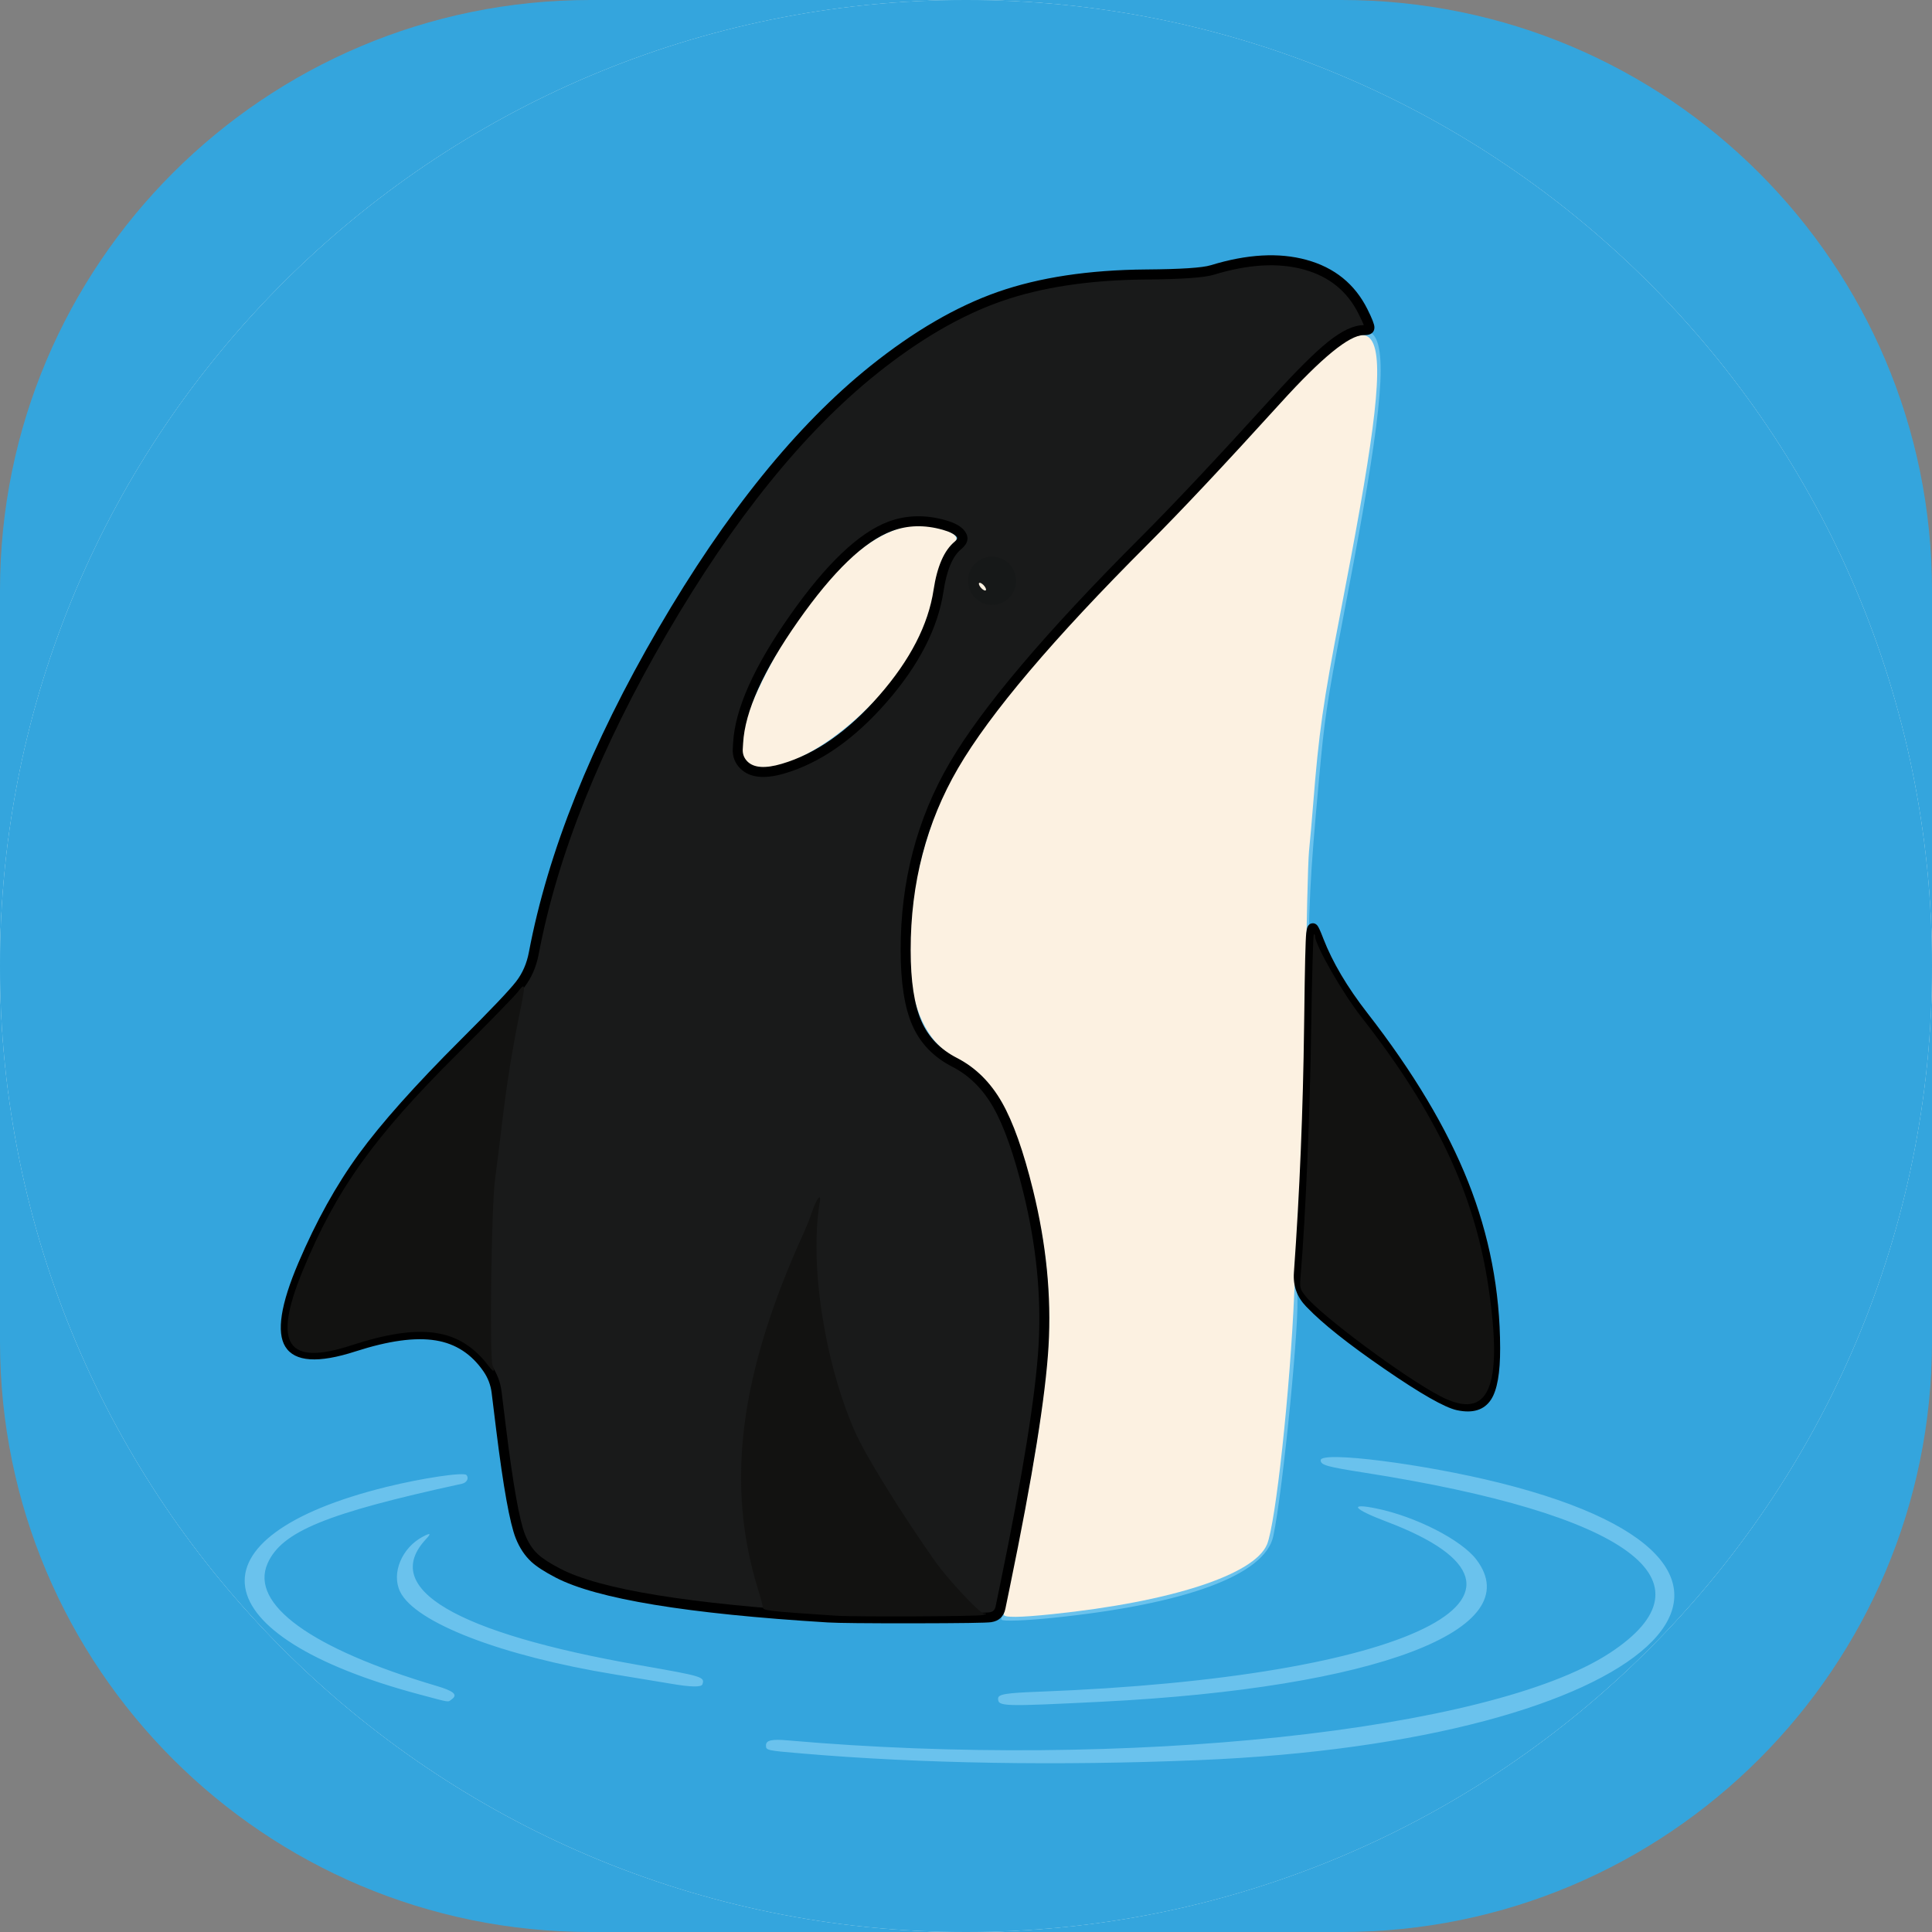 <svg xmlns="http://www.w3.org/2000/svg" xmlns:xlink="http://www.w3.org/1999/xlink" fill="none" version="1.1" width="36" height="36" viewBox="0 0 36 36"><rect x="0" y="0" width="36" height="36" fill="#808080" stroke="none"/><defs><clipPath id="master_svg0_2_784"><path d="M0 11C9.81054792658386e-16 4.925 4.925 0 11 0L25 0C31.075 0 36 4.925 36 11L36 25C36 31.075 31.075 36 25 36L11 36C4.925 36 0 31.075 0 25Z"/></clipPath></defs><g clip-path="url(#master_svg0_2_784)"><path d="M0 11C9.81054792658386e-16 4.925 4.925 0 11 0L25 0C31.075 0 36 4.925 36 11L36 25C36 31.075 31.075 36 25 36L11 36C4.925 36 0 31.075 0 25Z" fill="#34A5DD" fill-opacity="1"/><g><path d="M0,18C0,8.059,8.059,0,18,0C27.941,0,36,8.059,36,18C36,27.941,27.941,36,18,36C8.059,36,0,27.941,0,18" fill="#FCF1E1" fill-opacity="1" style="mix-blend-mode:passthrough"/></g><g><path d="M0,18C0,8.059,8.059,0,18,0C27.941,0,36,8.059,36,18C36,27.941,27.941,36,18,36C8.059,36,0,27.941,0,18M19.622,30.076C21.826,29.847,23.372,29.343,23.609,28.778C23.77,28.392,24.04,25.904,24.117,24.082C24.137,23.628,24.186,22.71,24.227,22.043C24.281,21.165,24.309,20.194,24.328,18.527C24.343,17.261,24.371,16.058,24.392,15.855C24.413,15.652,24.447,15.265,24.468,14.994C24.574,13.653,24.653,13.094,24.979,11.408C26.115,5.521,25.966,5.158,23.519,7.857C22.391,9.102,22.067,9.443,21.183,10.318C18.877,12.602,17.8,14.031,17.337,15.421C16.649,17.487,16.846,19.23,17.823,19.723C18.496,20.062,18.861,20.698,19.233,22.177C19.727,24.141,19.65,25.508,18.824,29.46C18.758,29.779,18.703,30.059,18.703,30.084C18.703,30.145,18.988,30.142,19.622,30.076ZM14.529,14.254C15.397,14.028,16.605,12.949,17.126,11.933C17.285,11.623,17.344,11.415,17.436,10.846C17.483,10.551,17.614,10.266,17.756,10.146C17.923,10.006,17.772,9.89,17.31,9.805C16.393,9.635,15.158,10.774,14.22,12.654C13.589,13.92,13.695,14.47,14.529,14.254Z" fill="#6AC2ED" fill-opacity="1" style="mix-blend-mode:passthrough"/></g><g><path d="M0,18C0,8.059,8.059,0,18,0C27.941,0,36,8.059,36,18C36,27.941,27.941,36,18,36C8.059,36,0,27.941,0,18M22.324,32.798C30.776,32.452,34.295,29.22,27.949,27.632C26.526,27.276,24.609,27.033,24.609,27.209C24.609,27.299,24.72,27.331,25.418,27.44C30.347,28.213,32.045,29.462,29.993,30.803C27.77,32.257,20.948,32.98,14.673,32.429C14.382,32.403,14.273,32.428,14.273,32.52C14.273,32.616,14.276,32.617,14.961,32.675C17.151,32.862,19.722,32.905,22.324,32.798ZM20.531,31.709C25.635,31.453,28.505,30.364,27.509,29.059C27.23,28.693,26.381,28.259,25.65,28.109C25.121,28,25.211,28.117,25.84,28.355C29.417,29.708,26.248,31.26,19.371,31.522C18.739,31.546,18.598,31.569,18.598,31.65C18.598,31.799,18.674,31.802,20.531,31.709ZM8.419,31.663C8.535,31.578,8.456,31.51,8.132,31.414C5.795,30.721,4.651,29.891,4.986,29.132C5.249,28.538,6.077,28.198,8.606,27.648C8.7,27.628,8.745,27.54,8.69,27.484C8.633,27.428,7.87,27.542,7.207,27.705C3.44,28.633,3.735,30.486,7.822,31.575C8.411,31.732,8.34,31.721,8.419,31.663ZM13.088,31.386C13.136,31.246,13.103,31.236,11.915,31.028C8.485,30.427,7.079,29.597,7.938,28.679C8.039,28.571,8.023,28.558,7.882,28.632C7.487,28.839,7.289,29.315,7.455,29.658C7.734,30.235,9.339,30.854,11.452,31.2C11.873,31.269,12.343,31.347,12.498,31.373C12.867,31.437,13.068,31.441,13.088,31.386ZM19.6,30.148C22.096,29.894,23.571,29.349,23.726,28.624C23.908,27.772,24.233,24.458,24.169,24.106C24.158,24.045,24.192,23.298,24.243,22.447C24.316,21.254,24.343,20.427,24.363,18.826C24.389,16.748,24.406,16.398,24.576,14.537C24.68,13.391,24.725,13.09,25.014,11.584C26.217,5.324,26.053,4.983,23.307,8.033C22.854,8.536,21.93,9.509,21.252,10.195C18.289,13.198,17.451,14.412,17.057,16.277C16.685,18.032,16.958,19.339,17.779,19.744C17.782,19.745,17.784,19.746,17.786,19.747C18.499,20.097,18.903,20.852,19.278,22.535C19.668,24.281,19.586,25.485,18.815,29.311C18.72,29.779,18.651,30.171,18.661,30.181C18.694,30.213,19.094,30.199,19.6,30.148ZM14.686,14.242C15.811,13.85,17.222,12.321,17.398,11.303C17.418,11.187,17.452,10.989,17.474,10.863C17.529,10.549,17.628,10.335,17.791,10.176C17.966,10.005,17.966,10.007,17.745,9.902C16.765,9.439,15.782,10.052,14.634,11.844C13.483,13.64,13.505,14.653,14.686,14.242Z" fill="#34A5DD" fill-opacity="1" style="mix-blend-mode:passthrough"/></g><g><path d="M15.434,30.139C12.837,29.981,11.147,29.704,10.398,29.314C9.676,28.938,9.601,28.749,9.34,26.64L9.253,25.941C9.234,25.783,9.176,25.632,9.086,25.501C8.609,24.809,7.857,24.686,6.597,25.093C5.297,25.513,5.011,25.054,5.646,23.567C6.302,22.03,6.959,21.128,8.65,19.441C9.78,18.314,9.862,18.208,9.947,17.761C10.65,14.046,13.538,9.088,16.277,6.892C17.882,5.606,19.239,5.131,21.357,5.115C22.252,5.108,22.364,5.1,22.588,5.031C23.905,4.627,24.952,4.914,25.396,5.802C25.555,6.119,25.556,6.152,25.406,6.152C25.085,6.152,24.65,6.502,23.793,7.446C22.447,8.929,22.1,9.298,21.326,10.072C17.786,13.609,16.873,15.175,16.875,17.706C16.876,18.883,17.127,19.456,17.789,19.796C18.446,20.133,18.807,20.765,19.159,22.196C19.649,24.189,19.576,25.435,18.727,29.549L18.642,29.957C18.623,30.05,18.548,30.121,18.455,30.135C18.3,30.159,15.807,30.162,15.434,30.139ZM14.592,14.323C15.891,13.941,17.286,12.342,17.489,11.004C17.553,10.575,17.665,10.315,17.849,10.164C18.221,9.857,17.214,9.573,16.587,9.808C15.522,10.206,13.823,12.626,13.754,13.842L13.747,13.956C13.741,14.067,13.782,14.176,13.861,14.255C14.007,14.401,14.25,14.423,14.592,14.323ZM27.167,26.186C26.742,26.095,24.991,24.89,24.421,24.297L24.404,24.28C24.261,24.13,24.188,23.927,24.203,23.721C24.315,22.156,24.373,20.76,24.393,19.119C24.419,17.058,24.412,17.114,24.571,17.523C24.749,17.981,25.017,18.433,25.404,18.932C27.109,21.125,27.854,23.003,27.86,25.119C27.862,26.011,27.678,26.295,27.167,26.186Z" fill="#191A1A" fill-opacity="1" style="mix-blend-mode:passthrough"/><path d="M17.026,30.248Q18.346,30.246,18.469,30.227Q18.689,30.194,18.734,29.976L18.818,29.568Q19.456,26.476,19.538,25.083Q19.62,23.682,19.249,22.174Q18.982,21.088,18.669,20.54Q18.349,19.979,17.831,19.713Q17.364,19.473,17.17,19.027Q16.969,18.569,16.969,17.706Q16.967,15.833,17.853,14.313Q18.746,12.782,21.391,10.138Q22.295,9.235,23.862,7.509Q25.008,6.245,25.406,6.245Q25.486,6.245,25.527,6.228Q25.613,6.191,25.61,6.094Q25.608,6.017,25.48,5.761Q25.128,5.057,24.344,4.842Q23.574,4.631,22.561,4.942Q22.328,5.014,21.357,5.021Q19.753,5.034,18.594,5.439Q17.435,5.845,16.219,6.819Q14.151,8.477,12.268,11.71Q10.386,14.941,9.855,17.743Q9.796,18.057,9.617,18.289Q9.428,18.534,8.584,19.375Q7.311,20.645,6.685,21.505Q6.056,22.368,5.56,23.531Q5.065,24.69,5.317,25.094Q5.582,25.519,6.626,25.181Q7.549,24.883,8.12,24.977Q8.674,25.067,9.009,25.554Q9.134,25.735,9.161,25.953L9.247,26.652Q9.445,28.245,9.609,28.661Q9.717,28.933,9.902,29.103Q10.047,29.236,10.355,29.396Q11.5,29.992,15.428,30.232Q15.71,30.249,17.026,30.248ZM18.551,29.938Q18.532,30.029,18.441,30.043Q18.332,30.06,17.026,30.061Q15.716,30.063,15.439,30.046Q11.551,29.809,10.441,29.231Q10.155,29.082,10.028,28.965Q9.874,28.825,9.783,28.593Q9.627,28.198,9.432,26.629L9.346,25.93Q9.313,25.667,9.163,25.448Q8.783,24.896,8.15,24.793Q7.535,24.692,6.569,25.004Q5.663,25.297,5.475,24.996Q5.274,24.674,5.731,23.604Q6.219,22.461,6.835,21.615Q7.453,20.767,8.716,19.507Q9.568,18.658,9.764,18.403Q9.971,18.136,10.038,17.778Q10.563,15.008,12.429,11.803Q14.295,8.601,16.336,6.965Q17.527,6.01,18.656,5.615Q19.785,5.22,21.358,5.208Q22.356,5.2,22.615,5.12Q23.577,4.825,24.295,5.022Q24.998,5.215,25.313,5.844Q25.389,5.995,25.413,6.059L25.406,6.059Q25.133,6.059,24.742,6.372Q24.372,6.67,23.724,7.384Q22.16,9.107,21.26,10.006Q18.597,12.668,17.692,14.22Q16.781,15.783,16.782,17.706Q16.783,18.608,16.999,19.102Q17.22,19.609,17.746,19.878Q18.215,20.119,18.508,20.632Q18.808,21.158,19.068,22.218Q19.433,23.699,19.352,25.072Q19.271,26.451,18.635,29.53L18.551,29.938ZM13.654,13.951Q13.642,14.167,13.795,14.321Q14.053,14.578,14.619,14.412Q15.618,14.118,16.522,13.083Q17.425,12.048,17.581,11.018Q17.669,10.432,17.908,10.235Q18.111,10.068,17.97,9.888Q17.874,9.765,17.618,9.693Q17.053,9.534,16.554,9.72Q15.729,10.029,14.721,11.465Q13.714,12.898,13.661,13.837L13.654,13.951ZM14.566,14.233Q14.107,14.369,13.927,14.189Q13.833,14.095,13.84,13.961L13.847,13.847Q13.897,12.961,14.873,11.572Q15.848,10.183,16.619,9.895Q17.061,9.729,17.567,9.872Q17.765,9.928,17.824,10.003Q17.853,10.04,17.79,10.092Q17.496,10.334,17.396,10.99Q17.249,11.967,16.381,12.961Q15.514,13.955,14.566,14.233ZM27.784,26.078Q27.955,25.816,27.953,25.119Q27.949,23.514,27.356,22.02Q26.765,20.53,25.478,18.875Q24.915,18.151,24.658,17.489Q24.653,17.476,24.643,17.45Q24.576,17.278,24.545,17.243Q24.506,17.199,24.453,17.204Q24.396,17.209,24.367,17.266Q24.349,17.302,24.34,17.385Q24.319,17.569,24.303,18.92Q24.301,19.056,24.3,19.118Q24.271,21.47,24.11,23.714Q24.083,24.08,24.337,24.344L24.354,24.361Q24.787,24.813,25.795,25.506Q26.81,26.205,27.148,26.277Q27.593,26.372,27.784,26.078ZM27.183,22.089Q27.763,23.55,27.767,25.119Q27.768,25.761,27.628,25.977Q27.507,26.163,27.187,26.094Q26.886,26.03,25.901,25.353Q24.909,24.671,24.488,24.232L24.472,24.215Q24.275,24.011,24.296,23.728Q24.458,21.478,24.487,19.12Q24.487,19.06,24.489,18.923Q24.5,17.999,24.513,17.628Q24.782,18.282,25.331,18.989Q26.601,20.624,27.183,22.089Z" fill-rule="evenodd" fill="#000000" fill-opacity="1" style="mix-blend-mode:passthrough"/></g><g><path d="M15.574,30.106C14.278,30.02,14.215,30.012,14.214,29.944C14.213,29.92,14.172,29.766,14.121,29.602C13.518,27.638,13.781,25.601,14.975,22.975C15.028,22.859,15.098,22.683,15.13,22.584C15.211,22.341,15.306,22.217,15.276,22.395C15.083,23.547,15.354,25.343,15.92,26.653C16.111,27.095,16.753,28.137,17.424,29.092C17.654,29.42,18.25,30.058,18.329,30.062C18.397,30.065,18.396,30.068,18.316,30.094C18.235,30.12,15.934,30.13,15.574,30.106ZM26.841,26.017C26.177,25.674,24.614,24.513,24.326,24.15C24.218,24.013,24.216,24.005,24.238,23.738C24.327,22.668,24.409,20.753,24.431,19.221C24.446,18.24,24.468,17.426,24.481,17.414C24.494,17.401,24.504,17.414,24.504,17.443C24.504,17.609,25.013,18.499,25.366,18.949C26.768,20.741,27.482,22.26,27.737,23.994C28.013,25.867,27.74,26.483,26.841,26.017ZM9.098,25.445C8.568,24.75,7.848,24.644,6.548,25.068C5.344,25.461,5.076,25.048,5.643,23.673C6.264,22.168,6.964,21.187,8.526,19.635C9.089,19.074,9.596,18.554,9.652,18.479C9.784,18.302,9.792,18.346,9.707,18.762C9.541,19.572,9.451,20.129,9.35,20.971C9.311,21.299,9.254,21.758,9.223,21.99C9.156,22.493,9.12,25.29,9.178,25.442C9.229,25.575,9.198,25.576,9.098,25.445Z" fill="#121211" fill-opacity="1" style="mix-blend-mode:passthrough"/></g><g><ellipse cx="18.485" cy="10.822" rx="0.449" ry="0.449" fill="#161818" fill-opacity="1" style="mix-blend-mode:passthrough"/></g><g transform="matrix(0.929,0.369,0.44,0.898,-3.485,-5.619)"><ellipse cx="18.287" cy="10.916" rx="0.062" ry="0.076" fill="#FCF1E1" fill-opacity="1" style="mix-blend-mode:passthrough"/></g></g></svg>